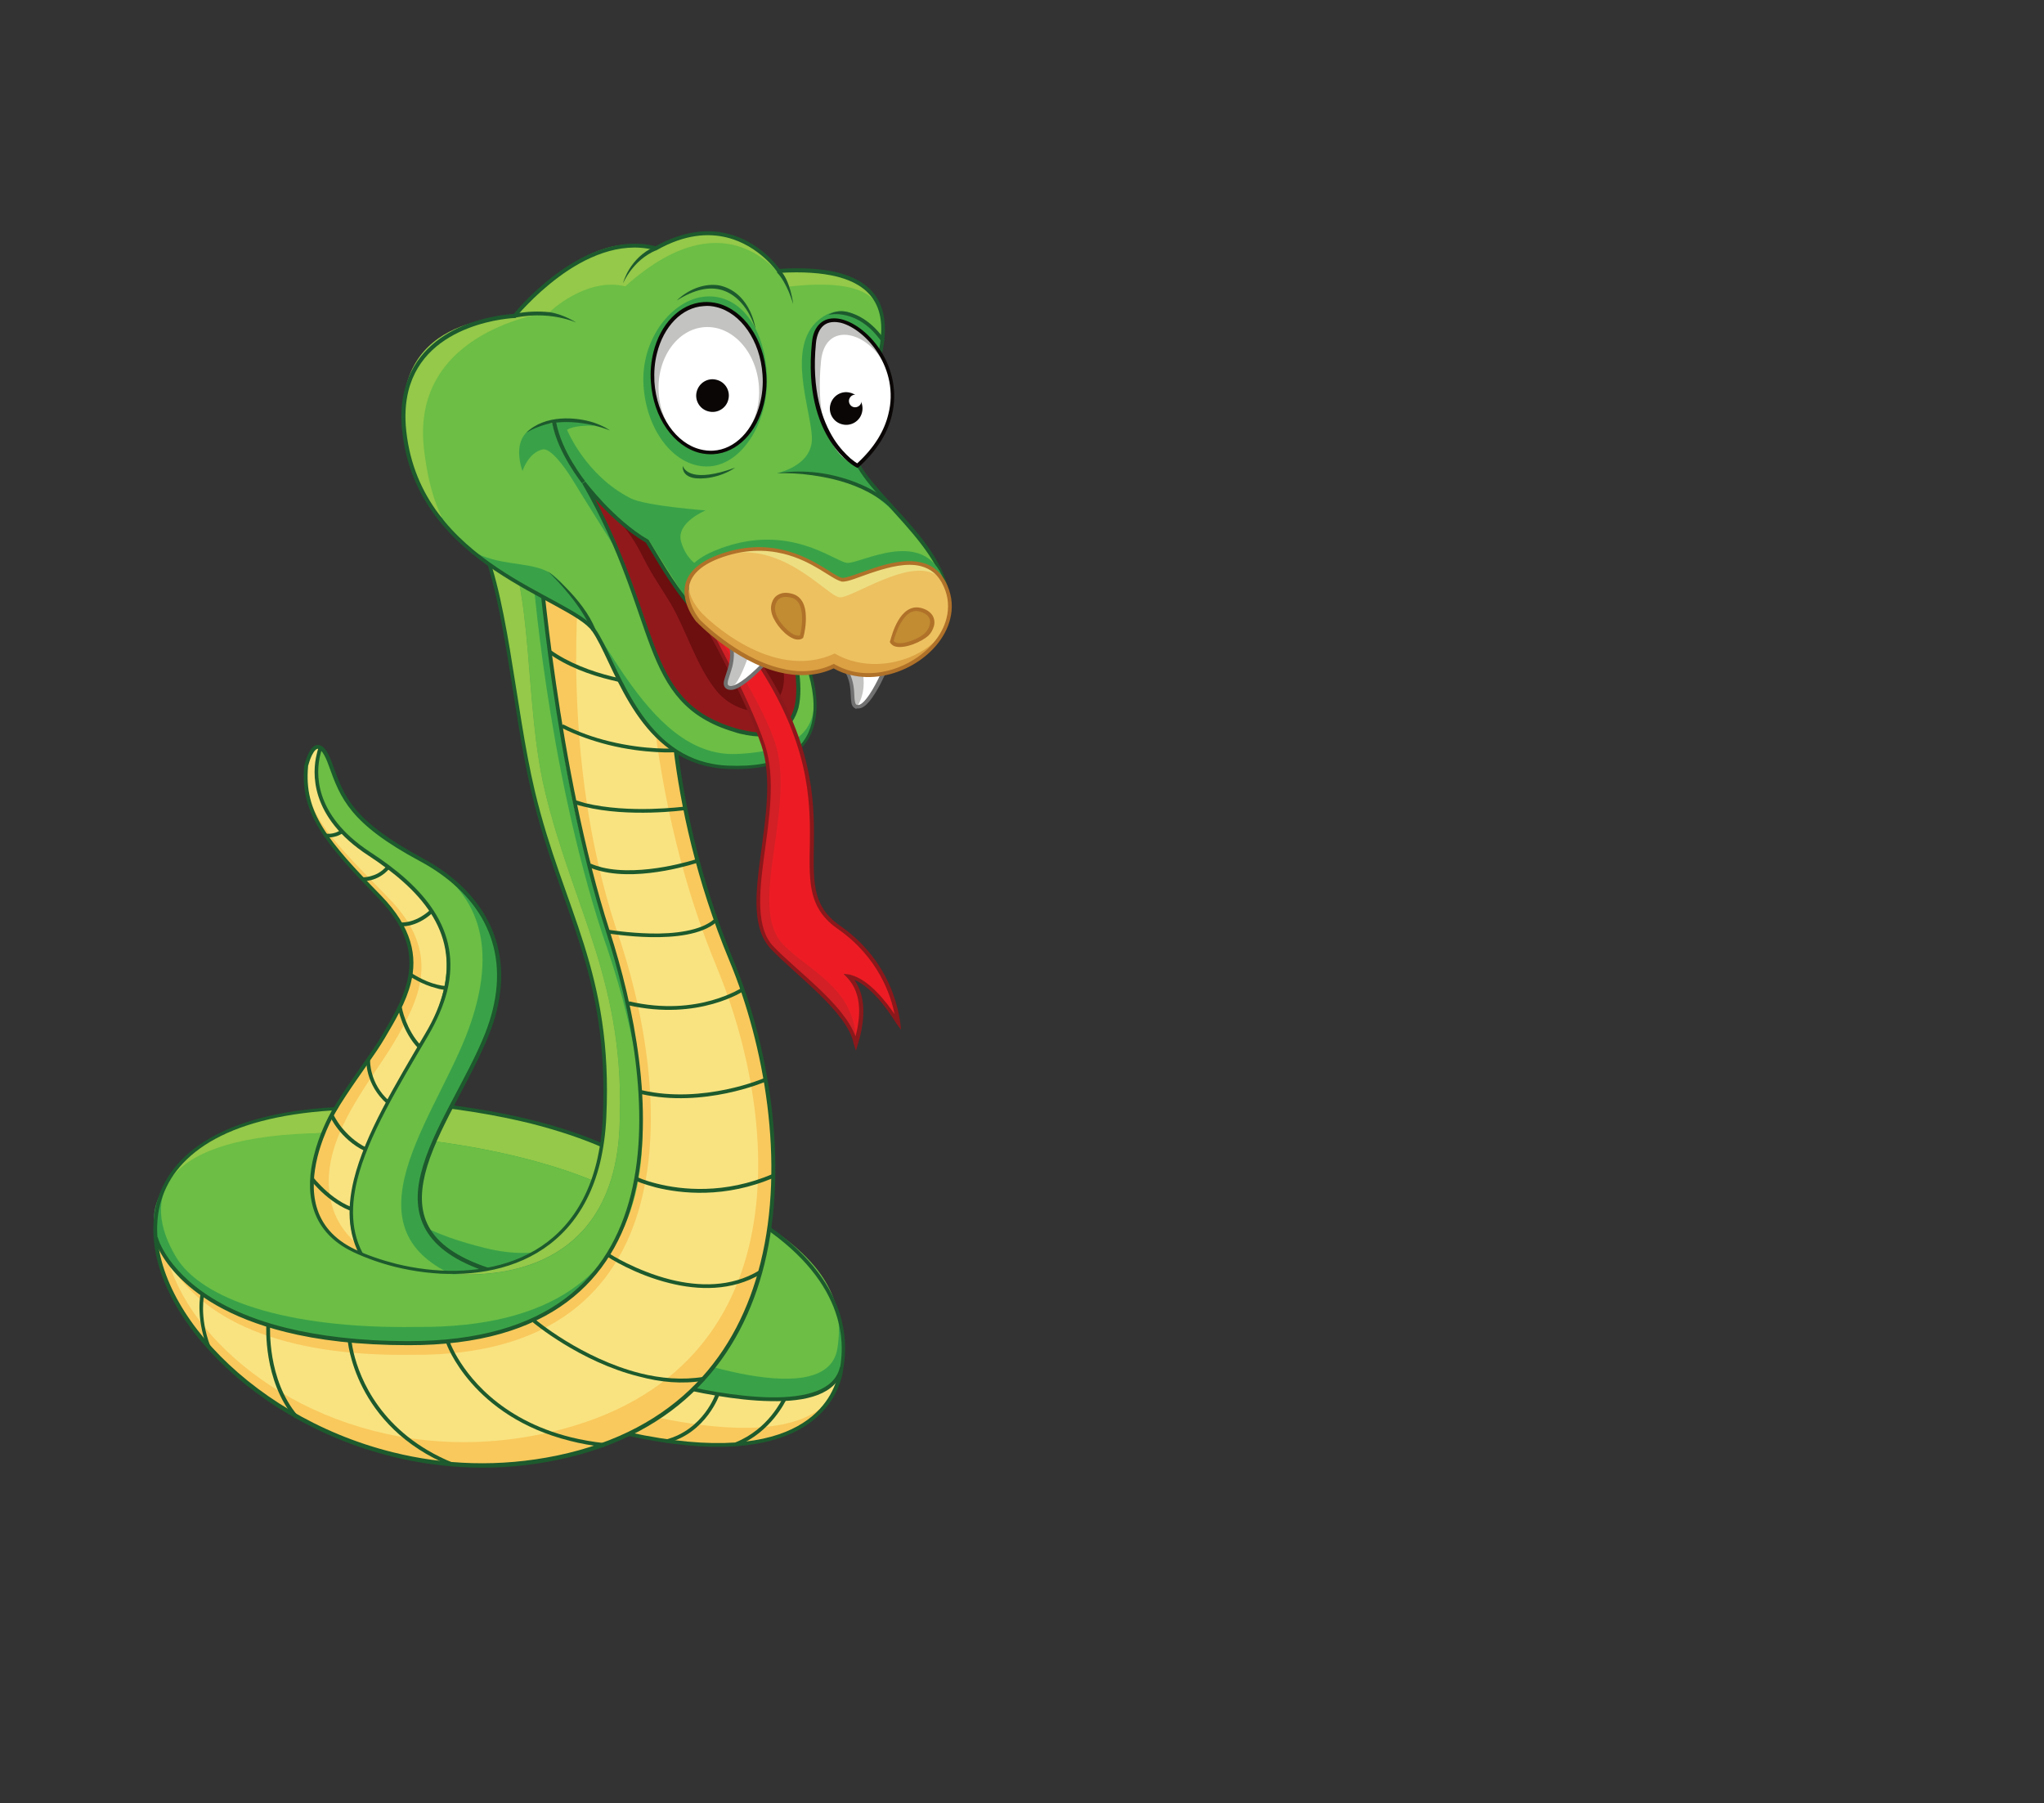 <?xml version="1.0" encoding="utf-8"?>
<!-- Generator: Adobe Illustrator 22.1.0, SVG Export Plug-In . SVG Version: 6.00 Build 0)  -->
<svg version="1.1" id="Layer_1" xmlns="http://www.w3.org/2000/svg" xmlns:xlink="http://www.w3.org/1999/xlink" x="0px" y="0px"
	 viewBox="0 0 807.4 712.2" style="enable-background:new 0 0 807.4 712.2;" xml:space="preserve">
<rect x="0" y="0" width="807.4" height="712.2" fill="#333333" stroke="none"/>
<style type="text/css">
	.st0{fill:#FFFFFF;}
	.st1{fill:#C3C3C1;}
	.st2{fill:#707170;}
	.st3{fill:#94C949;}
	.st4{fill:#39A248;}
	.st5{fill:#6CBE45;}
	.st6{fill:#1D5A2D;}
	.st7{fill:#F9C95D;}
	.st8{fill:#F9E381;}
	.st9{fill:#0B0606;}
	.st10{fill:#6D0E0F;}
	.st11{fill:#91191C;}
	.st12{fill:#D22026;}
	.st13{fill:#ED1C24;}
	.st14{fill:#8B181B;}
	.st15{fill:#DBA143;}
	.st16{fill:#EDDE82;}
	.st17{fill:#EDC160;}
	.st18{fill:#B07129;}
	.st19{fill:#C18C32;}
</style>
<g>
	<path class="st0" d="M282.8,152.9c-0.3,1.3,0.5,2.7,1.8,3c1.3,0.3,2.7-0.5,3-1.8c0.3-1.3-0.5-2.7-1.8-3
		C284.5,150.8,283.2,151.6,282.8,152.9z"/>
	<g>
		<path class="st0" d="M351.3,260.5c0,0-7.5,19.5-12.7,18.8c-3.7-0.5,0.7-9.1-5.9-16.5C336.2,260.6,351.3,260.5,351.3,260.5z"/>
		<path class="st1" d="M338,258.2c0,0,6.8,10.7,0.5,21.1c-1.9,3.2-0.7-10.5-5.9-16.5C336.2,260.6,338,258.2,338,258.2z"/>
		<path class="st2" d="M338.2,279.9C338.2,279.9,338.1,279.9,338.2,279.9L338.2,279.9c-1.2-0.3-1.8-1.4-1.9-2.5l0,0
			c-0.6-3.3,0.5-9-4.1-14.2l-0.6-0.7l0.8-0.5l0,0c2.1-1.2,6.7-1.7,11-2.1l0,0c4.2-0.3,8-0.3,8-0.3l1.1,0l-0.4,1l0,0
			c0,0-1.9,4.9-4.4,9.7l0,0c-1.3,2.4-2.7,4.8-4.2,6.6l0,0c-1.5,1.8-3,3.1-4.9,2.9l0,0C338.3,280,338.3,279.9,338.2,279.9
			L338.2,279.9z M342.1,276.1c3.4-4.1,6.8-12.1,8-14.9l0,0c-1.4,0-4,0.1-6.8,0.3l0,0c-3.6,0.2-7.5,0.8-9.5,1.5l0,0
			c2.8,3.6,3.4,7.4,3.6,10.3l0,0c0.1,1.6,0.1,2.9,0.3,3.8l0,0c0.2,0.9,0.4,1.2,0.8,1.3l0,0c0,0,0.1,0,0.1,0l0,0
			C339.4,278.7,340.8,277.8,342.1,276.1L342.1,276.1z M351.3,261.2l0-0.7L351.3,261.2L351.3,261.2z"/>
	</g>
	<g>
		<path class="st3" d="M244.7,455.9c0,0-24.8-15.9-85.6-20.7c-4.5,18.4-14.9,60.4,27.1,70.8C228.2,516.4,244.7,455.9,244.7,455.9z"
			/>
		<path class="st4" d="M240.4,469.2c0,0-28.4-15.7-89.2-20.6c-4.5,18.4-7,46.9,35,57.4C228.2,516.4,240.4,469.2,240.4,469.2z"/>
		<path class="st5" d="M240.4,469.2c0,0-28.4-15.7-89.2-20.6c-4.5,18.4-1.7,33.9,40.3,44.3S240.4,469.2,240.4,469.2z"/>
		<path class="st6" d="M186,506.7c0,0-0.1,0-0.1,0l0,0c-21.2-5.2-29.4-18.7-31.4-33l0,0c-2.1-14.3,1.7-29.5,3.9-38.7l0.2-0.6
			l0.6,0.1l0,0c21,1.7,37.7,4.6,50.6,7.8l0,0c24.5,6.1,35.2,12.9,35.3,13l0.5,0.3l-0.1,0.5l-0.7-0.2l-0.4,0.6l0.4-0.6l0.7,0.2l0,0
			c0,0-4.2,15.2-13.6,29.2l0,0C222.4,499.2,207.4,512,186,506.7L186,506.7z M240.8,464.9c1.7-4.3,2.7-7.5,3.1-8.7l0,0
			c-1-0.6-3.5-2-7.8-3.8l0,0c-5.7-2.4-14.4-5.6-26.6-8.7l0,0c-12.7-3.1-29.1-6.1-49.8-7.7l0,0c-2.3,9.2-5.8,23.9-3.8,37.5l0,0
			c2.1,13.9,9.7,26.6,30.4,31.8l0,0c20.6,5.1,34.9-7.1,44.2-20.8l0,0C235.2,477.6,238.6,470.4,240.8,464.9L240.8,464.9z"/>
	</g>
	<g>
		<path class="st7" d="M332.2,540c0,0-1.4,48.9-96.7,23.3c16.1-19.6,27.7-24.9,27.7-24.9S312.9,553.7,332.2,540z"/>
		<path class="st8" d="M332.2,540c0,0,4.6,41.2-90.7,15.5c16.1-19.6,21.7-17.2,21.7-17.2S312.9,553.7,332.2,540z"/>
		<path class="st6" d="M313.4,565.8c-13.3,6.3-35.4,8.8-72.3-0.3l0,0c-1.9-0.5-3.8-1-5.7-1.5l-1.1-0.3l0.7-0.9l0,0
			c16.2-19.7,27.9-25.1,28-25.1l0.3-0.1l0.3,0.1l0,0c0,0,3,0.9,7.8,2.1l0,0c14.7,3.7,46.5,9.7,60.5-0.4l1.2-0.9l0,1.5l0,0
			c0,0,0,1.6-0.6,3.9l0,0C331,549.5,326.7,559.5,313.4,565.8L313.4,565.8z M330.9,543.6c0.2-0.8,0.3-1.6,0.4-2.1l0,0
			c-15.5,9.3-46,3.3-60.4-0.3l0,0c-4-1-6.7-1.8-7.6-2l0,0c-0.3,0.2-0.9,0.5-1.7,1l0,0c-3.9,2.3-13,8.7-24.7,22.7l0,0
			c1.6,0.4,3.1,0.8,4.6,1.2l0,0C315,582.1,328.2,553.9,330.9,543.6L330.9,543.6z M332.6,540.6l-0.4-0.6L332.6,540.6L332.6,540.6z"/>
	</g>
	<g>
		<path class="st4" d="M253.2,543.6c0,0,75.2,23.2,79.5-4.4c2.9-18.8-5.9-44.5-48.4-65.3C263.6,524.6,253.2,543.6,253.2,543.6z"/>
		<path class="st5" d="M256.2,531.5c0,0,70.3,28.7,74.6,1c2.9-18.8-3.9-37.9-46.5-58.7C263.6,524.6,256.2,531.5,256.2,531.5z"/>
		<path class="st6" d="M304.4,553.4c-13.9-0.2-29.8-3.5-40.1-6.1l0,0c-6.8-1.7-11.3-3.1-11.3-3.1l-0.9-0.3l0.4-0.8l0.7,0.4l-0.7-0.4
			l0,0c0,0,2.6-4.7,7.7-15.8l0,0c5.2-11.1,12.9-28.5,23.3-53.8l0.3-0.7l0.7,0.3l0,0c42.7,20.8,51.8,46.9,48.8,66.1l0,0
			c-0.1,0.4-0.2,0.9-0.3,1.3l0,0C330.6,550.9,318.3,553.7,304.4,553.4L304.4,553.4z M332,539.1c2.8-18.3-5.6-43.5-47.3-64.2l0,0
			c-18.1,44.3-28.3,64.1-30.4,68.2l0,0c1.6,0.5,5.3,1.5,10.3,2.8l0,0c10.3,2.6,26.1,5.8,39.8,6l0,0c13.8,0.2,25.1-2.7,27.3-11.7l0,0
			C331.9,539.9,331.9,539.5,332,539.1L332,539.1z"/>
	</g>
	<g>
		<path class="st6" d="M284.3,550.6c-0.1,0.2-5.2,15.4-21,19.4l-0.4-1.4l0,0c7.5-1.9,12.5-6.5,15.6-10.6l0,0
			c3.1-4.1,4.3-7.8,4.3-7.8L284.3,550.6L284.3,550.6z M284.3,550.6L284.3,550.6L284.3,550.6L284.3,550.6
			C284.3,550.6,284.3,550.6,284.3,550.6L284.3,550.6z"/>
	</g>
	<g>
		<path class="st6" d="M310.5,553l-1.4-0.6c0,0-1.4,3-4.4,6.7l0,0c-3,3.7-7.7,8-14.2,10.6l0,0l0.6,1.4
			C304.6,565.7,310.4,553.1,310.5,553L310.5,553z"/>
	</g>
	<g>
		<path class="st7" d="M121,302.6c0,0,3.8-16.7,9.7-0.3c4.6,12.8,8,22.3,35.7,37.3c25.1,13.5,38.5,37.2,26,68.7
			c-14.1,35.7-53.7,77,2.8,94.1c-16.7,5.5-64.2,1.4-72.3-23.3c-8.1-24.7,18.4-52.7,28.3-69.5c9.9-16.8,19.8-33.5-1.3-55.3
			C128.9,332.6,119.2,321.3,121,302.6z"/>
		<path class="st8" d="M121,302.6c0,0,3.8-16.7,9.7-0.3c4.6,12.8,8,22.3,35.7,37.3c25.1,13.5,38.5,37.2,26,68.7
			c-14.1,35.7-53.7,77,2.8,94.1c-16.7,5.5-55.4-0.1-63.6-24.8c-8.1-24.7,14.1-49,24-65.8c9.9-16.8,19.3-35.1-1.8-56.8
			C132.7,333.2,119.2,321.3,121,302.6z"/>
		<path class="st4" d="M125.1,304.3c0,0-0.3-18.4,5.6-2c4.6,12.8,8,22.3,35.7,37.3c25.1,13.5,38.5,37.2,26,68.7
			c-14.1,35.7-53.7,77,2.8,94.1c-16.7,5.5-49.5,1.8-55-11.9c-8.9-22.2,15.1-58.8,24.9-75.6c10.5-18.1,20.7-42.9-3.5-65.5
			C150.5,338.8,125.8,329.8,125.1,304.3z"/>
		<path class="st5" d="M125.1,304.3c0,0-0.3-18.4,5.6-2c4.6,12.8,8,22.3,35.7,37.3c25.1,13.5,30.1,37.9,17.7,69.5
			c-14.1,35.7-52.1,80.9,4.4,98c-16.7,5.5-42.7-2.8-48.2-16.5c-8.9-22.2,15.1-58.8,24.9-75.6c10.5-18.1,20.7-42.9-3.5-65.5
			C150.5,338.8,125.8,329.8,125.1,304.3z"/>
		<path class="st6" d="M195.5,503.1c-8.9,2.9-25.8,3.1-41.3-0.7l0,0c-14.4-3.6-27.8-10.7-31.9-23.1l0,0c-2.1-6.5-1.9-13.2-0.3-19.8
			l0,0c4.8-19.2,21.4-37.9,28.7-50.3l0,0c4.2-7.1,8.3-14.1,10.1-21.4l0,0c2.4-10,0.7-20.5-11.3-33l0,0
			c-21.1-21.7-31.1-33.4-29.3-52.4l0-0.1l0-0.1l0,0c0,0,0-0.1,0.1-0.2l0,0c0.2-0.7,0.7-2.7,1.6-4.5l0,0c0.9-1.7,2.1-3.7,4.3-3.2l0,0
			c1.9,0.5,3.4,2.7,5.2,7.7l0,0c4.6,12.7,7.7,21.9,35.4,36.9l0,0c22.8,12.2,36.2,33.1,29.4,60.3l0,0c-0.7,3-1.7,6.1-3,9.3l0,0
			c-7.3,18.4-21.1,38.2-25.3,55.2l0,0c-3.9,16.2,0.3,29.6,27.7,37.9l2.3,0.7L195.5,503.1L195.5,503.1z M154.5,501
			c13.9,3.5,29.2,3.5,38.1,1.4l0,0c-25.7-8.4-30.4-22.8-26.3-39l0,0c4.3-17.4,18.2-37.2,25.4-55.4l0,0c1.2-3.1,2.2-6.2,2.9-9.1l0,0
			c6.6-26.6-6.2-46.6-28.6-58.7l0,0c-27.8-14.9-31.5-24.9-36.1-37.7l0,0c-1.7-4.9-3.3-6.6-4.1-6.7l0,0c-0.7-0.3-1.7,0.7-2.6,2.5l0,0
			c-0.8,1.6-1.3,3.6-1.5,4.2l0,0c0,0.1,0,0.1,0,0.2l0,0c-1.7,18.2,7.7,29.4,28.9,51.1l0,0c12.3,12.7,14.3,24,11.7,34.4l0,0
			c-1.9,7.6-6.1,14.7-10.3,21.8l0,0c-7.4,12.6-23.9,31.2-28.5,49.9l0,0c-1.6,6.4-1.8,12.8,0.2,19l0,0
			C127.5,490.4,140.2,497.5,154.5,501L154.5,501z"/>
	</g>
	<g>
		<path class="st6" d="M145.3,498.3c-6.5-9.4-7.1-20.3-4.2-32.2l0,0c4.3-17.4,16.3-37.1,28.1-57.2l0,0c3.6-6.2,6-11.9,7.4-17.3l0,0
			c6.1-24.7-9.9-41.7-30.3-55l0,0c-22.9-15-21.4-31.9-19.8-38.4l0,0c0.4-1.8,0.9-2.7,0.9-2.7l0,0l0,0l-1.4-0.6c0,0-0.5,1.1-0.9,3
			l0,0c-1.7,6.9-3.1,24.7,20.4,40l0,0c20.3,13.3,35.5,29.6,29.7,53.4l0,0c-1.3,5.2-3.6,10.9-7.2,16.9l0,0
			c-11.8,20.1-23.8,39.8-28.2,57.6l0,0c-3,12.2-2.4,23.6,4.4,33.4l0,0L145.3,498.3L145.3,498.3z"/>
	</g>
	<g>
		<path class="st6" d="M138.7,476.7c-4.8-1.9-8.9-5.3-11.8-8.2l0,0c-2.9-2.9-4.5-5.2-4.5-5.2l0,0l0,0l-1.2,0.9
			c0,0,6.8,9.8,16.9,13.9l0,0L138.7,476.7L138.7,476.7z"/>
	</g>
	<g>
		<path class="st6" d="M144.8,453.3c-4.6-2.2-7.8-5.5-10-8.2l0,0c-2.1-2.7-3.1-4.9-3.1-4.9l0,0l0,0l-1.4,0.6
			c0,0.1,4.1,9.2,13.8,13.8l0,0L144.8,453.3L144.8,453.3z"/>
	</g>
	<g>
		<path class="st6" d="M153.8,434.9c-4-3.5-5.9-7.5-6.8-10.7l0,0c-0.9-3.1-0.8-5.3-0.8-5.3l0,0l-1.5-0.1c0,0.1-0.4,9.6,8.1,17.1l0,0
			L153.8,434.9L153.8,434.9z"/>
	</g>
	<g>
		<path class="st6" d="M166.3,412.9c-2.9-2.9-4.8-6.7-6-9.7l0,0c-1.2-3.1-1.6-5.4-1.6-5.4l0,0l-1.5,0.3c0,0.1,1.9,9.7,8,15.9l0,0
			L166.3,412.9L166.3,412.9z"/>
	</g>
	<g>
		<path class="st6" d="M176.2,391l0.1-1.5c-1.2-0.1-2.4-0.3-3.6-0.6l0,0c-5.4-1.3-10.2-4.6-10.2-4.6l0,0l-0.8,1.2
			c0,0,4.9,3.4,10.7,4.8l0,0C173.6,390.7,174.9,390.9,176.2,391L176.2,391z"/>
	</g>
	<g>
		<path class="st6" d="M170.8,360.6l-1-1.1c-3.1,2.8-6.1,4-8.2,4.5l0,0c-2.2,0.5-3.4,0.3-3.4,0.3l0,0l0,0l-0.2,1.5
			C158.1,365.9,164.2,366.6,170.8,360.6L170.8,360.6z"/>
	</g>
	<g>
		<path class="st6" d="M153.8,343.1l-1.1-1c-2.1,2.5-4.5,3.5-6.4,4l0,0c-1.9,0.5-3.2,0.4-3.2,0.4l0,0l0,0l-0.1,1.5
			C143,348,149,348.6,153.8,343.1L153.8,343.1z"/>
	</g>
	<g>
		<path class="st6" d="M135.6,328.9l-0.9-1.2c-1.4,1.1-3,1.5-4.3,1.6l0,0c-1.2,0.1-2.1-0.1-2.1-0.1l0,0l0,0l-0.3,1.5
			C128.1,330.6,132.1,331.5,135.6,328.9L135.6,328.9z"/>
	</g>
	<g>
		<path class="st7" d="M132.4,438.1c0,0-25.1,40.7,7.6,56.1c32.7,15.4,95.5,16.3,98.8-52.8c2.7-57.5-16.8-81-28.2-128.4
			c-8.2-34.1-10.9-83.4-23.4-104.2c26.1,3.4,77.6,46.9,77.6,46.9s-3.8,56.9,24,123.6c26,62.6,33.3,175.4-68.7,196.7
			C92.1,602.6-14.5,446.3,132.4,438.1z"/>
		<path class="st8" d="M132.4,438.1c0,0-25.1,40.7,7.6,56.1c32.7,15.4,95.5,16.3,98.8-52.8c2.7-57.5-16.8-81-28.2-128.4
			c-8.2-34.1-10.9-83.4-23.4-104.2c26.1,3.4,68.5,39,68.5,39s-0.4,67.2,27.3,133.9c26,62.6,33,163.4-69.1,184.7
			C86,593-3.7,445.1,132.4,438.1z"/>
		<path class="st3" d="M65.4,496.6c-14.2-23.6,8.2-55.4,67-58.6c0,0-25.1,40.7,7.6,56.1c32.7,15.4,95.5,16.3,98.8-52.8
			c2.7-57.5-16.8-81-28.2-128.4c-8.2-34.1-10.9-83.4-23.4-104.2c17.7,2.9,27.2,16.5,27.2,16.5s3,74.2,25.2,142.2
			c23.1,65.8,30.1,164.3-79.8,163.2C107.8,531.3,75.2,512.9,65.4,496.6z"/>
		<path class="st7" d="M65.4,496.6c-13.3-24.1,3.7-46.1,62.5-49.2c0,0-16.2,34.4,12.1,46.7c33.2,14.4,101.4,20.6,104.7-48.5
			c2.7-57.5-18.2-86-29.5-133.4c-8.2-34.1-4.3-80.8-16.9-101.6c17.7,2.9,30.7,17.2,30.7,17.2s-8,70.5,14.2,138.4
			c23.1,65.8,29.6,169.9-80.2,168.9C110.9,535.9,79.1,521.3,65.4,496.6z"/>
		<path class="st4" d="M65.4,496.6c-14.2-23.6,3.7-46.1,62.5-49.2c0,0-16.2,34.4,12.1,46.7c33.2,14.4,101.4,20.6,104.7-48.5
			c2.7-57.5-18.2-86-29.5-133.4c-8.2-34.1-4.3-80.8-16.9-101.6c17.7,2.9,16.1,14.5,16.1,14.5s3,74.2,25.2,142.2
			c23.1,65.8,30.1,164.3-79.8,163.2C107.8,531.3,75.2,512.9,65.4,496.6z"/>
		<path class="st5" d="M69.6,496.6c-14.2-23.6-6.5-48.2,58.3-49.1c0,0-16.2,34.4,12.1,46.7c33.2,14.4,101.4,20.6,104.7-48.5
			c2.7-57.5-18.2-86-29.5-133.4c-8.2-34.1-4.3-80.8-16.9-101.6c17.7,2.9,12,13.7,12,13.7s5.5,76.8,27.7,144.7
			c23.1,65.8,36.1,156-73.7,155C112.2,524.9,79.4,512.8,69.6,496.6z"/>
		<path class="st6" d="M220.3,576.6c-22.9,4.8-45.2,3.7-65.4-1.3l0,0C95.3,560.5,53,511.7,61.7,475.8l0,0
			c5.1-20.4,26.8-36.1,70.6-38.5l1.4-0.1l-0.7,1.2l0,0c0,0-5,8.2-7.6,18.6l0,0c-3.1,12.7-2.6,28.2,14.9,36.5l0,0
			c4.8,2.3,10.4,4.2,16.3,5.7l0,0c29.8,7.3,68.6,1.9,79-39.9l0,0c1.3-5.4,2.2-11.3,2.5-17.9l0,0c2.7-57.3-16.8-80.7-28.1-128.2l0,0
			c-8.2-34.2-10.9-83.5-23.3-104l-0.8-1.3l1.5,0.2l0,0c1.3,0.2,2.6,0.4,4,0.8l0,0c27.3,6.8,73.9,46.3,74,46.3l0.3,0.2l0,0.4l0,0
			c0,0-0.9,14.1,1.6,36.6l0,0c2.5,22.5,8.5,53.3,22.3,86.6l0,0c13.8,33.1,22.3,80.1,12.3,120.5l0,0
			C292.9,535.6,268.8,566.5,220.3,576.6L220.3,576.6z M288.1,379.4c-26.5-63.7-24.3-118.5-24.1-123.5l0,0
			c-1.9-1.6-12.7-10.6-26.4-20.3l0,0c-15-10.7-33.4-22.2-46.7-25.5l0,0c-0.8-0.2-1.5-0.4-2.3-0.5l0,0c12,21.8,14.7,69.7,22.7,103
			l0,0c11.3,47.2,30.9,70.9,28.2,128.6l0,0c-0.3,6.7-1.2,12.7-2.5,18.2l0,0c-5.3,21.4-18,33.6-33.1,39.4l0,0
			c-15.1,5.8-32.6,5.3-47.7,1.6l0,0c-6-1.5-11.6-3.5-16.5-5.8l0,0c-18.4-8.6-19-25.3-15.7-38.2l0,0c2-8.2,5.6-15.1,7.1-17.8l0,0
			c-42.7,2.7-63.1,18-67.9,37.3l0,0c-4.3,17.2,3.9,38,20.6,56.3l0,0c16.7,18.3,41.9,34.1,71.4,41.4l0,0c20,5,42.1,6,64.8,1.3l0,0
			c48-10,71.5-40.3,80.4-76.1l0,0C310.3,459.1,301.8,412.3,288.1,379.4L288.1,379.4z M132.4,438.8l0-0.7L132.4,438.8L132.4,438.8z"
			/>
	</g>
	<g>
		<path class="st6" d="M112.8,526.1c12.8,3.2,28.8,5.2,48.6,5.2l0,0c56,0.1,81-25.8,89.2-59.1l0,0c8.3-33.6-0.2-74.7-9.8-104.6l0,0
			c-10.2-31.7-17-68.7-21.2-97.8l0,0c-4.2-29.1-5.9-50.2-5.9-50.2l0,0l0,0l-1.5,0.1c0,0,6.7,84.7,27.2,148.3l0,0
			c9.6,29.8,18,70.7,9.8,103.8l0,0c-8.2,32.7-32.2,57.9-87.8,57.9l0,0c-19.7,0-35.5-2.1-48.2-5.2l0,0c-33.7-8.3-45.5-24.5-49.3-31.9
			l0,0c-1.3-2.5-1.6-4-1.6-4l0,0l-1.4,0.4C60.9,489.3,67.4,514.8,112.8,526.1L112.8,526.1C112.8,526.1,112.8,526.1,112.8,526.1
			L112.8,526.1z"/>
	</g>
	<g>
		<path class="st6" d="M83.1,531.8c-2.3-6.1-2.9-11.3-2.9-15l0,0c0-3.6,0.5-5.7,0.5-5.7l0,0l0,0l-1.4-0.4c0,0.1-2.2,8.9,2.5,21.5
			l0,0L83.1,531.8L83.1,531.8z"/>
	</g>
	<g>
		<path class="st6" d="M117.6,559.1c-6-7-8.8-15.9-10-23l0,0c-1.2-7.1-0.9-12.5-0.9-12.5l0,0l-1.5-0.1c0,0.1-1.3,21.9,11.2,36.6l0,0
			L117.6,559.1L117.6,559.1z"/>
	</g>
	<g>
		<path class="st6" d="M178.8,577.7c-28.3-11.6-36.7-33.3-39.1-43.4l0,0c-0.8-3.4-0.9-5.4-0.9-5.4l0,0l0,0l-1.5,0.1
			c0,0.1,2.4,34.4,41,50.1l0,0L178.8,577.7L178.8,577.7z"/>
	</g>
	<g>
		<path class="st6" d="M238.7,571.5l0.2-1.5c-4.8-0.5-9.2-1.3-13.3-2.3l0,0c-28.6-7.1-41.2-24.7-45.8-33.1l0,0
			c-1.5-2.8-2.1-4.5-2.1-4.5l0,0l0,0l-1.4,0.5c0,0.1,10.2,28.9,48.9,38.5l0,0C229.4,570.2,233.9,571,238.7,571.5L238.7,571.5z"/>
	</g>
	<g>
		<path class="st6" d="M278.2,545.3l-0.2-1.5c-8.5,1.4-17.1,0.6-25.1-1.4l0,0c-11.5-2.9-21.9-8.2-29.4-12.8l0,0
			c-7.5-4.6-12-8.4-12.1-8.5l0,0l-1,1.1c0,0,18.6,15.7,42.1,21.5l0,0C260.7,545.9,269.4,546.8,278.2,545.3L278.2,545.3z"/>
	</g>
	<g>
		<path class="st6" d="M300.7,503.1l-0.8-1.3c-11.2,6.8-24.1,6.3-35,3.6l0,0c-6.8-1.7-12.9-4.3-17.2-6.4l0,0
			c-4.3-2.1-6.9-3.8-6.9-3.8l0,0l-0.8,1.2c0,0,10.6,7,24.5,10.4l0,0C275.7,509.6,289,510.1,300.7,503.1L300.7,503.1z"/>
	</g>
	<g>
		<path class="st6" d="M306,465l-0.6-1.4c-19.2,8.3-36.4,6.3-45.9,3.9l0,0c-4.9-1.2-7.6-2.5-7.7-2.5l0,0l0,0l-0.6,1.4
			c0,0,2.9,1.3,7.9,2.6l0,0C268.8,471.4,286.4,473.5,306,465L306,465z"/>
	</g>
	<g>
		<path class="st6" d="M302.5,427.2c-0.4,0.1-24.4,10.5-49.3,4.9l0.3-1.5l0,0c12.2,2.8,24.3,1.6,33.4-0.3l0,0c9.1-1.9,15-4.5,15-4.5
			L302.5,427.2L302.5,427.2z M302.5,427.2L302.5,427.2L302.5,427.2L302.5,427.2C302.5,427.2,302.5,427.2,302.5,427.2L302.5,427.2z"
			/>
	</g>
	<g>
		<path class="st6" d="M294.1,391.2L294.1,391.2l-0.8-1.2c0,0-1.1,0.7-3.1,1.7l0,0c-2.1,1-5.1,2.3-9,3.4l0,0
			c-7.8,2.2-19,3.6-32.7,0.4l0,0L248,397C276,403.4,294,391.3,294.1,391.2L294.1,391.2z"/>
	</g>
	<g>
		<path class="st6" d="M282.9,364.3l-1-1.1c-5.2,4.5-15.7,5.7-24.8,5.5l0,0c-9.1-0.2-16.9-1.5-16.9-1.5l0,0l0,0l-0.3,1.5
			C240.1,368.5,271.2,374.2,282.9,364.3L282.9,364.3z"/>
	</g>
	<g>
		<path class="st6" d="M275.7,340.7l-0.5-1.4c0,0-5.4,1.8-12.8,3.1l0,0c-7.4,1.3-16.8,2.1-24.6,0.2l0,0c-1.6-0.4-3.1-0.9-4.5-1.5
			l0,0l-0.6,1.4c1.5,0.7,3.1,1.2,4.8,1.6l0,0C253.9,348.1,275.6,340.7,275.7,340.7L275.7,340.7z"/>
	</g>
	<g>
		<path class="st6" d="M270.4,320c-0.2,0-22,3-39.7-1.4l0,0c-1.4-0.3-2.8-0.7-4.1-1.2l0.5-1.4l0,0c1.3,0.4,2.6,0.8,4,1.2l0,0
			c8.7,2.1,18.4,2.5,26,2.3l0,0c7.6-0.2,13.1-0.9,13.1-0.9L270.4,320L270.4,320z M270.4,320L270.4,320L270.4,320L270.4,320
			L270.4,320L270.4,320z"/>
	</g>
	<g>
		<path class="st6" d="M266.9,297.1L266.9,297.1l-0.1-1.5c0,0-11.4,0.8-26.1-2.8l0,0c-5.8-1.4-12-3.5-18.3-6.7l0,0l-0.7,1.3
			c6.4,3.2,12.7,5.3,18.6,6.8l0,0C255.2,297.9,266.8,297.1,266.9,297.1L266.9,297.1z"/>
	</g>
	<g>
		<path class="st6" d="M264.8,272l0-1.5c0,0-10.6-0.2-23-3.3l0,0c-8.1-2-17.1-5.3-24.4-10.5l0,0l-0.9,1.2
			c7.5,5.4,16.6,8.7,24.9,10.7l0,0C254.1,271.8,264.8,272,264.8,272L264.8,272z"/>
	</g>
	<g>
		<path class="st4" d="M307.5,107c0,0-17.6-26.4-48.5-8.9c-28.4-7.5-55.8,26.7-55.8,26.7s-48.4,1.6-43.6,45.6
			c5.8,53.2,65.8,65.5,74.9,78.5c9.1,13,17.7,52.6,52.7,54.1c35,1.5,38.6-19.2,31.9-39.8c14.3-10.3,61.5-6.3,54.5-31.6
			c-7.1-25.3-43.9-44.2-36.8-62.4C343.8,150.9,371.6,102.9,307.5,107z"/>
		<path class="st3" d="M307.5,107c0,0-18.3-25.8-49.2-8.4c-26-10.8-54.7,26.8-54.7,26.8s-49.5-2.6-43.9,44.8
			c5.8,49.1,41.3,42.2,58.8,56.6c17,14,33.7,63.2,68.5,66.9c29.4,3.2,38.9-10.1,32.2-30.7c14.3-10.3,61.5-6.3,54.5-31.6
			c-7.1-25.3-53.4-38.9-46.3-57.1C334.3,156.2,378,103.7,307.5,107z"/>
		<path class="st5" d="M311.6,113.2c0,0-21.7-38.7-64.6-0.1c-15.5-3.8-30,10.2-30,10.2s-55.1,6.7-49.5,54.2
			c6.6,56,37.4,39.5,50.8,49.5c17.7,13.2,35.9,72.4,72.7,70.8c29.6-1.3,34.7-14,28-34.6c14.3-10.3,62.9-6.7,54.5-31.6
			c-12.3-36.4-50.6-41.8-43.6-60C337.1,153.3,377,105.8,311.6,113.2z"/>
		<path class="st4" d="M347.6,195.4c0,0-19.1-7.8-26.6-8.6c-7.5-0.8-14.2,0.1-14.2,0.1s14.6-2.8,13.9-14.5
			c-0.7-11.7-9.9-35,2.4-45.8c12.8-11.2,25.5,6.8,25.5,6.8l-10,50.6L347.6,195.4z"/>
		<path class="st4" d="M244.1,218.2c0,0-14.4-22.8-17.8-28.5c-3.5-5.7-8.9-12.8-11.9-12.2c-5.7,1.2-8,8.5-8,8.5s-7.2-18.1,11.8-18.8
			c2.3,11.6,12,22.4,12,22.4L244.1,218.2z"/>
		<path class="st4" d="M271.8,237.8l-15.6-24.5c0,0-12.5-7.4-18.7-14c-14.6-15.4-19.3-32.2-19.3-32.2s9.6-2.6,16.7,1
			c-9.1-0.2-10.9,1.7-10.9,1.7s7.3,18,25.1,27c5.8,3,29.6,4.8,29.6,4.8s-11.7,4.8-9.7,12.2c2,7.4,7.3,10,7.3,10
			S269.8,232.2,271.8,237.8z"/>
		<path class="st6" d="M287.2,303.7c-3.1-0.1-5.9-0.6-8.6-1.2l0,0c-28.5-7.1-36.5-41.6-44.7-53.2l0,0c-4.2-6.1-21.5-12.6-38.5-24
			l0,0c-16.9-11.4-33.6-28-36.5-54.9l0,0c-0.7-6.2-0.3-11.7,0.9-16.4l0,0c6.9-27.3,39.4-29.8,43.1-30l0,0
			c2.6-3.1,28.4-33.5,55.8-26.8l0,0c0.1,0,0.2,0,0.2,0.1l0,0c11.3-6.3,20.9-6.9,28.5-5l0,0c12.1,3,19.1,12,20.5,13.9l0,0
			c9.5-0.6,17,0,22.8,1.4l0,0c9.6,2.4,15,7.2,17.3,13.3l0,0c2.3,6.1,1.8,13.3,0,20.4l0,0c-2.7,10.7-8,21.4-10.6,28l0,0
			c-0.2,0.5-0.4,1-0.5,1.5l0,0c-2.1,8.3,5.2,17.2,14.3,27.1l0,0c9,9.9,19.5,20.7,23,33.3l0,0c0.9,3.1,1,5.9,0.4,8.3l0,0
			c-2.3,8.9-13.2,12.5-24.8,15.3l0,0c-11.4,2.6-23.7,4.4-29.9,8.6l0,0c2.5,7.8,3.5,15.6,1.8,22.4l0,0
			C319.1,296.9,308.9,304.6,287.2,303.7L287.2,303.7z M346.6,141.1c3.4-14,2.3-27.3-16.2-31.9l0,0c-5.8-1.4-13.2-2-22.8-1.4l-0.4,0
			l-0.2-0.4l0,0c0,0-1.7-2.6-5.1-5.6l0,0c-3.4-3-8.3-6.4-14.8-8l0,0c-7.3-1.8-16.6-1.3-27.7,5l-0.3,0.1l-0.3-0.1l0,0
			c-0.2,0-0.3-0.1-0.5-0.1l0,0c-13.7-3.4-27.4,3.1-37.6,10.7l0,0c-5.1,3.8-9.3,7.7-12.3,10.8l0,0c-3,3-4.6,5.1-4.6,5.1l-0.2,0.3
			l-0.3,0l0,0c0,0-8.8,0.3-18.5,4.1l0,0c-9.7,3.8-20.1,11-23.5,24.8l0,0c-1.1,4.5-1.5,9.8-0.8,15.9l0,0
			c2.9,26.3,19.1,42.5,35.9,53.8l0,0c16.8,11.3,34,17.5,38.9,24.4l0,0c8.4,12.2,16.4,45.8,43.8,52.6l0,0c2.6,0.6,5.4,1.1,8.4,1.2
			l0,0c21.4,0.9,30.5-6.4,33.1-16.7l0,0c1.6-6.5,0.6-14.3-2-22.1l-0.2-0.5l0.4-0.3l0,0c6.6-4.7,19.3-6.4,30.9-9.1l0,0
			c11.6-2.7,21.8-6.4,23.7-14.2l0,0c0.5-2.1,0.5-4.6-0.3-7.5l0,0c-3.3-12-13.7-22.7-22.7-32.7l0,0c-9-9.9-16.9-19.1-14.6-28.5l0,0
			c0.1-0.6,0.3-1.2,0.5-1.7l0,0C338.6,162.1,344,151.6,346.6,141.1L346.6,141.1z M307.5,107l0-0.7L307.5,107L307.5,107z"/>
	</g>
	<g>
		<path class="st6" d="M249.1,106.9c2.1-2.8,5.4-6.1,10.2-8.1l0,0l-0.6-1.4c-10.1,4.4-12.6,14.4-12.6,14.5l0,0l0,0l0,0
			C246.1,111.9,247,109.7,249.1,106.9L249.1,106.9z"/>
	</g>
	<g>
		<path class="st6" d="M313.3,120.1c0,0-1-9.3-5.3-13.6l0,0l-1.1,1.1c1.9,1.9,3.6,5.1,4.7,7.7l0,0
			C312.7,118,313.3,120.1,313.3,120.1L313.3,120.1L313.3,120.1L313.3,120.1z"/>
	</g>
	<g>
		<path class="st6" d="M222.7,125.8c-4.4-1.1-11.2-2-19.3-0.3L203,124l0,0c5.3-1.1,10.1-1.1,14-0.7c5.8,0.8,10.9,4.3,10.9,4.3l0,0
			C227.9,127.5,226,126.6,222.7,125.8L222.7,125.8z M228,127.6L228,127.6L228,127.6L228,127.6C228,127.6,228,127.6,228,127.6
			L228,127.6z"/>
	</g>
	<g>
		<path class="st6" d="M273.6,188.7c3.4,0.8,10.8,0.1,16.8-4l0,0l0,0c-8.4,3.1-13.5,3.3-16.4,2.6l0,0c-2.9-0.7-3.9-2.3-4.2-3l0,0
			c-0.1-0.2-0.1-0.3-0.1-0.3l0,0l0,0C269.7,184.1,269.1,187.6,273.6,188.7L273.6,188.7C273.6,188.7,273.6,188.7,273.6,188.7
			L273.6,188.7z"/>
	</g>
	<g>
		<path class="st6" d="M235.2,248.6c-4.8-12.2-18.8-23-18.9-23l0,0l0,0c0,0,3.2,2.9,7,7.4l0,0c3.8,4.4,8.2,10.4,10.5,16.2l0,0
			L235.2,248.6L235.2,248.6z"/>
	</g>
	<g>
		<path class="st6" d="M351.8,198.6c-6.5-5.6-14.6-8.9-22.2-10.7l0,0c-12.1-3-22.7-1-22.7-1l0,0l0,0l0,0c0,0,2.6-0.1,6.8,0.1l0,0
			c4.1,0.2,9.7,0.9,15.6,2.3l0,0c7.4,1.8,15.3,5,21.5,10.4l0,0L351.8,198.6L351.8,198.6z"/>
	</g>
	<g>
		<path class="st6" d="M298.5,130.3c0,0-1.5-14.1-13.6-17.4l0,0c-4.8-1.2-11.9,0.3-17.6,5.8l0,0l0,0c7.3-4.6,12.9-5.4,17.3-4.3l0,0
			c5.1,1.3,8.7,5.2,10.9,8.9l0,0C297.6,126.9,298.5,130.3,298.5,130.3L298.5,130.3L298.5,130.3L298.5,130.3z"/>
	</g>
	<g>
		<path class="st6" d="M349.5,134.3c-4.9-7.1-10.4-10-14.8-11.1l0,0c-4.6-1.1-7.4,1.2-7.5,1.2l0,0l0,0l0,0c0,0,0.7-0.2,2-0.3l0,0
			c1.3-0.1,3.1,0,5.2,0.5l0,0c4,1,9.2,3.7,13.9,10.5l0,0L349.5,134.3L349.5,134.3z"/>
	</g>
	<g>
		<path class="st1" d="M338.7,183.9c0,0-20.9-10.8-17.2-48.3C324.2,107.8,377,149.4,338.7,183.9z"/>
		<path class="st0" d="M338.7,183.9c0,0-18-3.7-14.4-41.2C327,114.9,375.1,147.2,338.7,183.9z"/>
		<path class="st9" d="M339.2,184.5l-0.4,0.3l-0.5-0.2l0,0c-0.2,0-21.4-11.2-17.6-49.1l0,0c0.1-0.9,0.2-1.8,0.4-2.6l0,0
			c0.7-3,2.3-5.1,4.3-6.2l0,0c2-1.1,4.5-1.2,7-0.6l0,0c10.9,2.7,24.5,19.1,19.9,37.9l0,0C350.7,170.8,346.6,177.8,339.2,184.5
			L339.2,184.5z M338.7,183.9l-0.5-0.6L338.7,183.9L338.7,183.9z M347,139.8c-4-6.5-9.9-11-14.8-12.3l0,0c0,0,0,0,0,0l0,0
			c-4.6-1-8.1,0.3-9.5,5.7l0,0c-0.2,0.7-0.3,1.5-0.4,2.4l0,0c-1.8,18.6,2.5,30.5,7.1,37.8l0,0c2.3,3.6,4.8,6.1,6.6,7.7l0,0
			c1.2,1,2.1,1.6,2.6,1.9l0,0c7-6.4,10.8-13.1,12.3-19.4l0,0C353.2,154.7,351,146.3,347,139.8L347,139.8z"/>
	</g>
	<g>
		<path class="st4" d="M254.2,152.3c1.2,18.5,12.9,32.8,26.1,31.9c13.2-0.9,23.8-18.3,22.6-36.8c-1.2-18.5-10.8-31.1-24-30.3
			C265.7,118,253,133.8,254.2,152.3z"/>
		<path class="st1" d="M257.8,150.8c1,16.2,11.8,28.7,24,27.9c12.2-0.8,21.2-14.5,20.2-30.7c-1-16.2-11.8-28.7-24-27.9
			C265.8,120.9,256.7,134.6,257.8,150.8z"/>
		<path class="st0" d="M260.2,155.2c0.9,13.7,10.5,24.2,21.4,23.5c10.9-0.7,19.1-12.4,18.2-26c-0.9-13.7-10.5-24.2-21.4-23.5
			C267.5,129.9,259.3,141.5,260.2,155.2z"/>
		<path class="st9" d="M281.8,179.4c-1.8,0.1-3.7-0.1-5.4-0.5l0,0c0,0,0,0,0,0l0,0c-10.3-2.6-18.4-14-19.3-28.1l0,0
			c-0.3-4.1,0.1-8,1-11.7l0,0c2.7-11,10.3-19.2,19.9-19.8l0,0c1.9-0.1,3.7,0.1,5.4,0.5l0,0c10.3,2.6,18.4,14,19.3,28.1l0,0
			c0.3,4.1-0.1,8-1,11.7l0,0C299,170.6,291.4,178.8,281.8,179.4L281.8,179.4z M301.2,148c-0.9-13.6-8.7-24.4-18.2-26.7l0,0
			c0,0,0,0,0,0l0,0c-1.6-0.4-3.3-0.6-5-0.4l0,0c-8.7,0.5-15.9,8.1-18.5,18.7l0,0c-0.9,3.5-1.2,7.3-1,11.2l0,0l0,0
			c0.9,13.6,8.7,24.4,18.2,26.7l0,0c1.6,0.4,3.3,0.6,5,0.5l0,0c8.7-0.5,15.9-8.1,18.5-18.7l0,0C301.1,155.8,301.5,152,301.2,148
			L301.2,148z"/>
	</g>
	<g>
		<path class="st10" d="M230.6,190.6c0,0,11.3,15.1,25,23.1c12.1,19.5,22.4,41.3,59,50.4c2.5,16.4-1.2,31.2-24.5,24.3
			C252.2,277.1,261.5,244.4,230.6,190.6z"/>
		<path class="st11" d="M243.1,204.3c0.1,0.4,0.3,0.9,0.7,1.2c5.4,4.7,8.5,11.3,11.8,17.6c2.9,5.4,6.4,10.3,9.5,15.6
			c6.3,10.9,10.1,24.7,18.2,34.5c4.8,5.7,15.1,10.7,21.9,5.1c4.8-3.9,5-10,4-15.7c1.8,0.5,3.6,1.1,5.5,1.5
			c2.5,16.4-1.2,31.2-24.5,24.3c-37.9-11.3-28.7-44-59.6-97.8C230.6,190.6,235.6,197.4,243.1,204.3z"/>
		<path class="st6" d="M308.3,289.2c-3.7,1.9-8.9,2.3-15.9,0.6l0,0c-0.8-0.2-1.6-0.4-2.4-0.7l0,0c-19.2-5.7-26.6-17-32.9-33.4l0,0
			c-6.3-16.4-11.7-37.9-27.1-64.7l1.2-0.8l0,0c0,0,2.8,3.7,7.3,8.5l0,0c4.5,4.7,10.7,10.5,17.5,14.4l0.2,0.1l0.1,0.2l0,0
			c12.1,19.6,22.3,41,58.6,50l0.5,0.1l0.1,0.5l0,0c0.8,5.6,1,11-0.1,15.6l0,0C314.2,283.8,312,287.3,308.3,289.2L308.3,289.2z
			 M313.8,279.2c1-4.1,0.9-9.2,0.2-14.5l0,0c-36.4-9.1-47-31.1-58.9-50.4l0,0c-8.2-4.8-15.5-12.1-20-17.2l0,0
			c12.6,23.8,17.7,43.2,23.4,58l0,0c6.3,16.3,13.2,26.9,32,32.5l0,0c0.8,0.2,1.6,0.5,2.4,0.6l0,0C306.3,291.6,311.8,287,313.8,279.2
			L313.8,279.2z"/>
	</g>
	<g>
		<path class="st12" d="M354.6,403.9c0,0-1.3-22.3-23.3-37.7c-26.6-18.5,11.9-49.7-40.9-117.4c-7.4-10.7-17.2-12.7-17.2-12.7
			s21,36.3,28.3,58.1c8.6,25.8-10.7,65,3.6,80.1c9.9,10.4,30.4,24.8,32.9,37.8c2.1-6.8,4.6-18.5-2.7-26.4
			C344.9,387.3,354.6,403.9,354.6,403.9z"/>
		<path class="st13" d="M354.6,403.9c0,0-1.3-22.3-23.3-37.7c-26.6-18.5,11.9-49.7-40.9-117.4c-7.4-10.7-17.2-12.7-17.2-12.7
			s25.6,35.3,32.9,57.1c8.6,25.8-11.2,64.8,3.2,79.8c9.9,10.4,28.9,17.3,28.8,39c2.1-6.8,4.6-18.5-2.7-26.4
			C344.9,387.3,354.6,403.9,354.6,403.9z"/>
		<path class="st14" d="M337.2,412.2L337.2,412.2c-2.4-12.4-22.7-26.9-32.7-37.4l0,0c-7.5-8-6.1-21.7-4.1-36.6l0,0
			c2-14.9,4.6-31.1,0.4-43.7l0,0c-3.6-10.8-10.7-25.3-16.8-37.1l0,0c-6.2-11.8-11.4-20.8-11.4-20.9l-0.8-1.4l1.6,0.3l0,0
			c0,0,0.1,0,0.2,0.1l0,0c1.5,0.4,10.6,3,17.5,13l0,0c26.5,33.9,30.1,58.9,30.4,77.5l0,0c0.3,18.8-2.6,30.7,10.3,39.6l0,0
			c23.6,16.4,24,41,24.1,41.1l-1.8-2.4l0,0c0,0-2.3-3.9-5.7-8.1l0,0c-3-3.7-7-7.6-10.9-9.2l0,0c4.8,6.9,3.8,15.7,2.3,22.1l0,0
			c-0.3,1.2-1.4,4.9-1.7,5.9L337.2,412.2z M335.4,384.9c0.3,0,0.5,0.1,0.8,0.2l0,0c7.2,1.9,14,10.8,17.2,15.5l0,0
			c0-0.1,0-0.2-0.1-0.3l0,0c-1.4-6.9-6.1-22.1-22.5-33.5l0,0c-13.7-9.6-10.6-22.5-10.9-40.8l0,0c-0.3-18.5-3.8-42.9-30.1-76.7l0,0
			c-5.3-7.7-12-10.8-15.1-11.9l0,0c4.1,7.3,21,37.5,27.4,56.6l0,0c4.4,13.2,1.7,29.5-0.3,44.4l0,0c-2,14.9-3.1,28.3,3.7,35.4l0,0
			c9.2,9.7,27.8,22.8,32.4,35.5l0,0c0.1-0.2,0.1-0.4,0.2-0.6l0,0c1.7-6.8,2.6-16.1-3.4-22.5l-1.5-1.6L335.4,384.9L335.4,384.9z"/>
	</g>
	<path class="st6" d="M207.9,170.9c7.4-7.3,19.8-6.2,26.6-4c4.4,1.5,6.4,3.1,6.4,3.1l0,0c0,0-2.3-1-6-1.9c-4-1-9.5-1.8-15.2-1.2
		c1.1,5.7,3.8,11.4,6.4,15.7c2.7,4.5,5,7.4,5,7.4l-1.2,0.9l0,0c0-0.1-9.5-11.7-11.8-23.9C214.7,167.8,211.2,168.9,207.9,170.9
		L207.9,170.9z"/>
	<g>
		<path class="st9" d="M341.1,252l-1.3-0.7c0,0-1.2,2.3-3.2,4.9l0,0c-2,2.6-4.7,5.3-7.5,6.2l0,0l0.5,1.4
			C336.2,261.6,341,252,341.1,252L341.1,252z"/>
	</g>
	<g>
		<path class="st0" d="M306.9,256.7c0,0-14.6,17.2-19.2,14.7c-3.3-1.7,4.1-8.9,0.6-18.4C292.5,252,306.9,256.7,306.9,256.7z"/>
		<path class="st1" d="M299,248.1c0,0-6.7,25.8-11.4,23.4c-3.3-1.7,4.1-8.9,0.6-18.4C292.5,252,299,248.1,299,248.1z"/>
		<path class="st2" d="M293.5,270.5c-2.1,1.4-3.9,2.3-5.7,1.9l0,0c-0.2-0.1-0.4-0.1-0.6-0.2l0,0c-1.5-0.8-1.5-2.4-1.1-3.7l0,0
			c0.4-1.5,1.1-3.3,1.7-5.5l0,0c0.7-2.8,1-6-0.3-9.6l-0.3-0.8l0.8-0.2l0,0c2.4-0.5,6.6,0.3,10.5,1.3l0,0c4.4,1.1,8.5,2.4,8.5,2.4
			l1.1,0.3l-0.7,0.8l0,0c0,0-3.5,4.1-7.6,8l0,0C297.8,267.2,295.6,269.1,293.5,270.5L293.5,270.5z M292.7,269.2
			c4.8-3.2,10.8-9.8,12.8-12.1l0,0c-1.5-0.5-4.3-1.3-7.3-2.1l0,0c-3.3-0.8-7-1.5-9-1.4l0,0c1.1,3.6,0.7,6.9,0.1,9.6l0,0
			c-0.6,2.2-1.3,4.1-1.7,5.5l0,0c-0.3,1.4-0.2,1.8,0.3,2.1l0,0c0.1,0,0.2,0.1,0.3,0.1l0,0C289,271.2,290.8,270.5,292.7,269.2
			L292.7,269.2z"/>
	</g>
	<g>
		<path class="st15" d="M275.9,245.3c0,0,28.5,29.6,53.5,17.9c21,12.4,53.7-9.4,44.2-31.6c-8.3-19.3-35.8-1.6-40.9-2.4
			c-5.3-0.9-22-19.4-49-9.1C261.3,228.6,275.9,245.3,275.9,245.3z"/>
		<path class="st4" d="M279.8,240.8c0,0,26.1,25.2,51,13.4c21,12.4,49.2,0.6,42.8-22.7c-6.9-25-34.2-8.3-39.2-9.2
			c-5.3-0.9-22.7-15.7-49.8-5.7C257.1,226.8,279.8,240.8,279.8,240.8z"/>
		<path class="st16" d="M280.9,242.4c0,0,25.4,25.8,50.3,14c21,12.4,51.8-2.7,42.3-24.9c-8.3-19.3-35.8-1.6-40.9-2.4
			c-5.3-0.9-22-19.4-49-9.1C261.3,228.6,280.9,242.4,280.9,242.4z"/>
		<path class="st17" d="M278.4,243.3c0,0,26.4,26.5,51.3,14.8c21,12.4,54.3-4.8,43.9-26.6c-7.8-16.3-37,5.3-42.1,4.4
			c-5.3-0.9-24.2-24.4-47.8-15.9C261.2,228.1,278.4,243.3,278.4,243.3z"/>
		<path class="st18" d="M329.3,264c-7.2,3.3-14.6,3.2-21.6,1.5l0,0c-17.7-4.4-32.4-19.7-32.4-19.7l0.5-0.5l-0.6,0.5l0,0
			c0-0.1-6.3-7.2-4.5-15l0,0c1-4.2,4.6-8.4,12.6-11.5l0,0c10.3-3.9,19.1-3.8,26.4-2l0,0c11.9,2.9,19.8,10.3,22.8,10.9l0,0
			c0.1,0,0.1,0,0.2,0l0,0c1.3,0.3,6.5-1.8,12.4-3.8l0,0c6-2,13-3.7,19-2.2l0,0c4.2,1,7.9,3.8,10.1,9l0,0c2,4.6,2.2,9.1,1.1,13.4l0,0
			c-3.8,14.9-23,26-39.3,22l0,0C333.7,266.1,331.4,265.2,329.3,264L329.3,264z M329,262.4l0.4-0.2l0.3,0.2l0,0
			c2.1,1.2,4.4,2.1,6.7,2.7l0,0c7.8,1.9,16.3,0.2,23.3-3.8l0,0c7-4,12.5-10.2,14.2-17.2l0,0c1-4,0.8-8.2-1.1-12.4l0,0
			c-2.1-4.8-5.3-7.1-9.1-8.1l0,0c-5.5-1.4-12.2,0.3-18.1,2.2l0,0c-6,1.9-10.7,4.2-13.1,3.9l0,0c-0.1,0-0.2,0-0.3-0.1l0,0
			c-3.9-1-11.2-8.1-22.8-10.9l0,0c-7-1.7-15.5-1.9-25.5,1.9l0,0c-7.7,3-10.7,6.8-11.6,10.4l0,0c-0.8,3.4,0.2,6.8,1.4,9.4l0,0
			c1.2,2.5,2.6,4.1,2.7,4.3l0,0c0.3,0.3,3.8,3.9,9.4,8l0,0c5.8,4.3,13.7,9.1,22.3,11.2l0,0C314.9,265.7,322.1,265.7,329,262.4
			L329,262.4z"/>
	</g>
	<g>
		<path class="st19" d="M316.6,251.4c0,0,3.9-14.3-4-16.3c-6.2-1.5-8.1,3.4-6.8,7.4C307,246.6,313.4,253.6,316.6,251.4z"/>
		<path class="st18" d="M317,252.1c-0.8,0.6-1.8,0.6-2.8,0.4l0,0c0,0,0,0,0,0l0,0c-3.8-1-8-6.1-9.2-9.7l0,0c-0.5-1.5-0.6-3-0.2-4.4
			l0,0c0.4-1.4,1.2-2.8,2.6-3.5l0,0c1.4-0.8,3.2-1,5.4-0.4l0,0c4.1,1,5.4,5,5.5,8.6l0,0c0.2,3.7-0.6,7.3-0.9,8.3l0,0
			c0,0.2-0.1,0.3-0.1,0.3l-0.1,0.3L317,252.1l-0.4-0.6l-0.7-0.2l0.7,0.2L317,252.1L317,252.1z M314.6,251c0.6,0.1,1,0.1,1.4,0l0,0
			c0.3-1,1-4.5,0.8-7.8l0,0c-0.2-3.4-1.2-6.5-4.4-7.2l0,0c-3.9-0.9-5.5,0.7-6.1,2.9l0,0c-0.3,1.1-0.2,2.4,0.2,3.6l0,0
			C307.3,245.3,311.7,250.4,314.6,251L314.6,251z"/>
	</g>
	<g>
		<path class="st19" d="M352.2,253.4c0,0,3.2-14.5,11.2-12.5c6.2,1.5,5.6,6.8,2.6,9.7C363,253.5,354.1,256.7,352.2,253.4z"/>
		<path class="st18" d="M353.9,255.4C353.9,255.4,353.9,255.4,353.9,255.4L353.9,255.4c-1-0.2-1.8-0.8-2.3-1.6l-0.1-0.3l0.1-0.3l0,0
			c0,0,0-0.1,0.1-0.3l0,0c0.3-1,1.2-4.6,3.1-7.8l0,0c1.8-3.1,4.8-6,8.9-5l0,0c2.2,0.5,3.7,1.6,4.6,2.9l0,0c0.8,1.3,1,2.9,0.6,4.3
			l0,0c-0.4,1.4-1.1,2.7-2.2,3.8l0,0C363.8,253.6,357.7,256.2,353.9,255.4L353.9,255.4z M363.2,241.5
			C363.2,241.5,363.2,241.5,363.2,241.5L363.2,241.5c-3.2-0.8-5.5,1.4-7.3,4.4l0,0c-1.7,2.9-2.7,6.3-2.9,7.3l0,0
			c0.3,0.3,0.6,0.5,1.2,0.7l0,0c2.8,0.8,9.1-1.7,11.2-3.9l0,0c0.9-0.9,1.6-2,1.8-3.1l0,0C367.8,244.7,367.1,242.6,363.2,241.5
			L363.2,241.5z"/>
	</g>
	<g>
		<path class="st9" d="M275.2,154.7c-0.9,3.5,1.3,7,4.7,7.8c3.5,0.9,7-1.3,7.8-4.7c0.9-3.5-1.3-7-4.7-7.8
			C279.6,149.1,276.1,151.2,275.2,154.7z"/>
	</g>
	<g>
		<path class="st9" d="M328,159.8c-0.9,3.5,1.3,7,4.7,7.8c3.5,0.9,7-1.3,7.8-4.7c0.9-3.5-1.3-7-4.7-7.8
			C332.4,154.2,328.9,156.3,328,159.8z"/>
	</g>
	<path class="st0" d="M335.4,157.8c-0.3,1.3,0.5,2.7,1.8,3c1.3,0.3,2.7-0.5,3-1.8c0.3-1.3-0.5-2.7-1.8-3
		C337.1,155.6,335.8,156.4,335.4,157.8z"/>
</g>
</svg>
